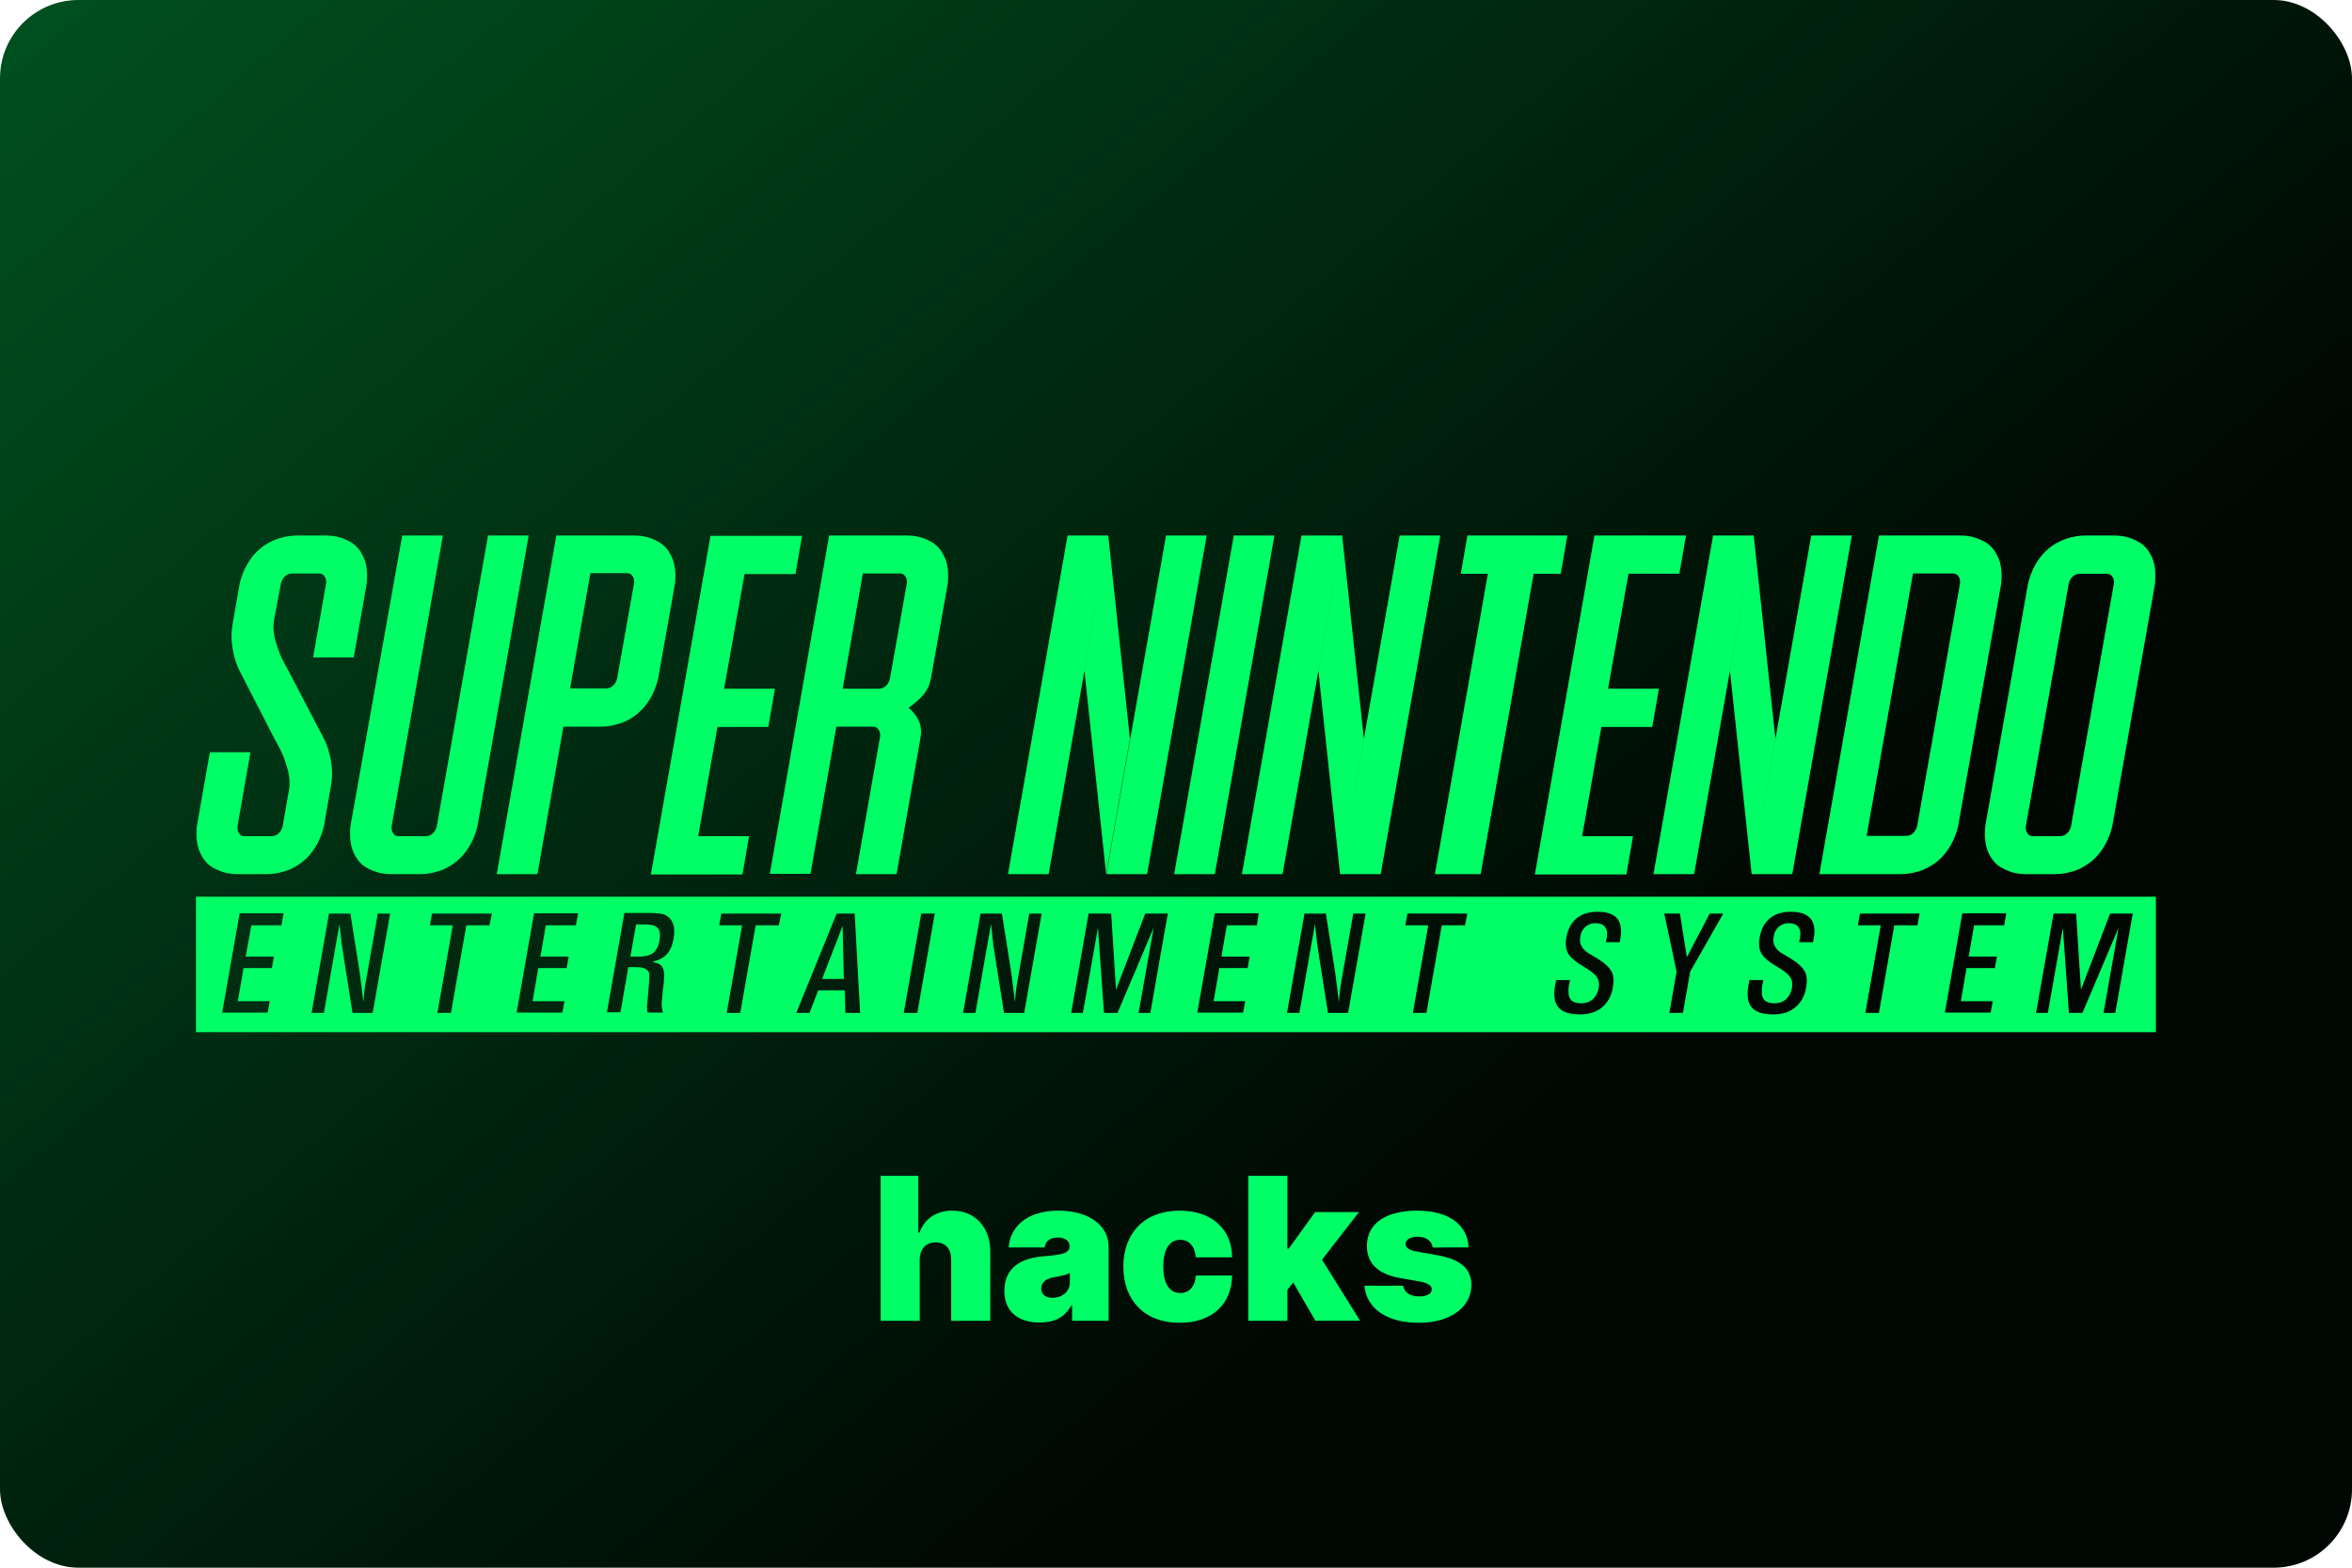 <?xml version="1.0" encoding="UTF-8"?>
<svg width="480" height="320" version="1.1" viewBox="0 0 480 320" xmlns="http://www.w3.org/2000/svg">
 <defs>
  <linearGradient id="a" x2="65.708" y2="76.729" gradientTransform="scale(3.78)" gradientUnits="userSpaceOnUse">
   <stop stop-color="#005120" offset="0"/>
   <stop stop-color="#000702" offset="1"/>
  </linearGradient>
 </defs>
 <rect width="480" height="320" ry="16" fill="url(#a)" stroke-linecap="square" stroke-linejoin="round" stroke-width="2" style="paint-order:stroke fill markers"/>
 <path d="m61.012 109.31c-1.29 0-2.457 0.122-3.502 0.43-1.044 0.246-1.965 0.677-2.764 1.107-0.86 0.492-1.536 0.983-2.15 1.598-0.614 0.553-1.107 1.167-1.537 1.781-0.983 1.413-1.72 3.073-2.15 4.916l-1.414 8.109c-0.246 1.413-0.306 2.704-0.184 3.871 0.123 1.167 0.307 2.212 0.553 3.072 0.246 0.983 0.615 1.905 1.045 2.766l7.127 13.887c0.676 1.167 1.292 2.334 1.783 3.502 0.369 0.983 0.736 2.09 1.043 3.318 0.246 1.229 0.307 2.396 0.123 3.502l-1.289 7.434c-0.061 0.369-0.247 0.738-0.432 1.045-0.138 0.23-0.31 0.393-0.518 0.562-0.069 0.057-0.142 0.114-0.219 0.176-0.269 0.161-0.631 0.275-1.047 0.301-0.059 4e-3 -0.12 6e-3 -0.182 6e-3h-5.162c-0.492 0-0.86-0.061-1.105-0.307-0.246-0.246-0.369-0.492-0.492-0.738-0.061-0.307-0.122-0.676-0.061-1.045l2.643-15.053h-8.295l-2.643 15.053c-0.184 1.843-0.062 3.503 0.43 4.916 0.246 0.614 0.492 1.167 0.922 1.781 0.43 0.614 0.922 1.168 1.598 1.598 0.676 0.43 1.475 0.8 2.397 1.107 0.922 0.307 2.028 0.43 3.318 0.43h5.16c1.29 0 2.457-0.122 3.502-0.43 0.131-0.031 0.26-0.065 0.387-0.1 0.887-0.242 1.68-0.578 2.379-1.008 0.215-0.123 0.419-0.244 0.613-0.369 0.582-0.374 1.076-0.768 1.537-1.228 0.077-0.069 0.152-0.138 0.225-0.209 0.512-0.496 0.936-1.035 1.312-1.572 0.614-0.883 1.132-1.862 1.539-2.922 0.244-0.636 0.45-1.303 0.611-1.994l1.412-8.109c0.246-1.413 0.308-2.704 0.186-3.871-0.123-1.167-0.309-2.212-0.555-3.072-0.246-0.983-0.613-1.905-1.043-2.766l-7.252-13.887c-0.676-1.167-1.29-2.334-1.781-3.502-0.369-0.983-0.738-2.09-1.045-3.318-0.246-1.229-0.307-2.396-0.123-3.502l1.414-7.434c0.008-0.046 0.018-0.093 0.029-0.139 0.079-0.322 0.239-0.637 0.4-0.906 0.184-0.307 0.431-0.492 0.738-0.738 0.307-0.184 0.737-0.307 1.228-0.307h5.16c0.492 0 0.862 0.061 1.107 0.307 0.246 0.246 0.367 0.492 0.49 0.738 0.061 0.307 0.124 0.676 0.062 1.045l-2.643 15.053h8.295l2.643-15.053c0.184-1.843 0.062-3.503-0.43-4.916-0.246-0.614-0.553-1.167-0.922-1.781-0.43-0.614-0.922-1.106-1.598-1.598-0.676-0.43-1.475-0.8-2.397-1.107-0.922-0.307-2.028-0.43-3.318-0.43h-5.162zm21.076 0-10.568 59.292c-0.184 1.843-0.062 3.503 0.43 4.916 0.215 0.538 0.431 1.029 0.77 1.555 0.048 0.075 0.099 0.15 0.152 0.227 0.376 0.538 0.801 1.029 1.353 1.432 0.079 0.058 0.16 0.112 0.244 0.166 0.507 0.323 1.083 0.612 1.728 0.865 0.215 0.085 0.438 0.165 0.668 0.242 0.922 0.307 2.028 0.43 3.318 0.43h5.16c1.29 0 2.457-0.122 3.502-0.43 0.131-0.031 0.26-0.065 0.387-0.1 0.887-0.242 1.68-0.578 2.379-1.008 0.215-0.123 0.419-0.244 0.613-0.369 0.582-0.374 1.076-0.768 1.537-1.228 0.614-0.553 1.107-1.167 1.537-1.781 0.983-1.413 1.72-3.073 2.15-4.916l10.445-59.292h-8.295l-10.445 59.292c-0.061 0.369-0.245 0.738-0.43 1.045-0.184 0.307-0.431 0.492-0.738 0.738-0.307 0.184-0.737 0.307-1.228 0.307h-5.162c-0.492 0-0.86-0.061-1.105-0.307-0.246-0.246-0.369-0.492-0.492-0.738-0.061-0.307-0.122-0.676-0.061-1.045l10.445-59.292h-8.295zm31.459 0-12.166 69.124h8.295l5.299-30.106h7.236c0.161 0 0.321-2e-3 0.479-6e-3 1.102-0.028 2.11-0.155 3.023-0.424 1.044-0.246 1.967-0.616 2.766-1.107 0.86-0.492 1.536-0.983 2.15-1.598 0.614-0.553 1.105-1.167 1.535-1.781 0.983-1.413 1.72-3.073 2.15-4.916l3.441-19.354c0.184-1.843 0.062-3.503-0.43-4.916-0.246-0.614-0.553-1.167-0.922-1.781-0.43-0.614-0.922-1.106-1.598-1.598-0.676-0.43-1.475-0.8-2.397-1.107-0.922-0.307-2.028-0.43-3.318-0.43h-15.545zm55.667 0-12.105 69.061h8.295l5.285-30.044h7.25c0.492 0 0.86 0.061 1.105 0.307 0.246 0.246 0.369 0.492 0.492 0.738 0.061 0.307 0.124 0.674 0.062 1.043l-4.916 28.02h8.295l4.914-28.02c0.023-0.161 0.041-0.319 0.055-0.475 0.093-1.089-0.054-2.044-0.484-2.904-0.492-0.983-1.167-1.843-2.027-2.58 1.106-0.737 2.089-1.597 2.949-2.58 0.86-0.983 1.352-2.091 1.598-3.381l3.441-19.354c0.184-1.843 0.062-3.503-0.43-4.916-0.246-0.614-0.553-1.167-0.922-1.781-0.43-0.614-0.922-1.106-1.598-1.598-0.676-0.43-1.475-0.8-2.397-1.107-0.922-0.307-2.028-0.43-3.318-0.43h-15.545zm48.663 0-12.166 69.124h8.295l12.166-69.124zm8.295 0-4.855 27.65 4.424 41.474 4.855-27.65zm11.797 0-12.166 69.124h8.295l12.166-69.124zm13.824 0-12.166 69.124h8.295l12.166-69.124zm13.824 0-12.166 69.124h8.295l12.166-69.124zm8.295 0-4.853 27.65 4.424 41.474 4.853-27.65zm-0.43 69.124h8.295l12.166-69.124h-8.295zm25.99-69.124-1.352 7.805h5.529l-10.812 61.319h9.338l10.814-61.319h5.531l1.352-7.805h-20.4zm25.93 0-12.166 69.185h18.68l1.352-7.803h-10.385l3.934-22.305h10.383l1.352-7.803h-10.383l4.178-23.471h10.383l1.353-7.805h-18.68zm24.209 0-12.166 69.124h8.295l12.166-69.124zm8.295 0-4.853 27.65 4.424 41.474 4.853-27.65zm-0.43 69.124h8.295l12.164-69.124h-8.295zm25.99-69.124-12.166 69.124h16.221c0.161 0 0.321-2e-3 0.479-6e-3 1.102-0.028 2.11-0.155 3.023-0.424 1.044-0.246 1.967-0.616 2.766-1.107 0.86-0.492 1.536-0.983 2.15-1.598 0.614-0.553 1.105-1.167 1.535-1.781 0.983-1.413 1.722-3.073 2.152-4.916l8.785-49.46c0.184-1.843 0.062-3.503-0.43-4.916-0.246-0.614-0.553-1.167-0.922-1.781-0.43-0.614-0.922-1.106-1.598-1.598-0.676-0.43-1.475-0.8-2.397-1.107-0.922-0.307-2.028-0.43-3.318-0.43h-16.281zm42.517 0c-0.161 0-0.319 2e-3 -0.477 6e-3 -1.102 0.028-2.111 0.155-3.025 0.424-0.783 0.184-1.497 0.473-2.143 0.787-0.215 0.105-0.421 0.213-0.621 0.32-0.86 0.492-1.536 0.983-2.15 1.598-0.461 0.415-0.853 0.864-1.201 1.322-0.116 0.153-0.228 0.305-0.336 0.459-0.983 1.413-1.72 3.073-2.15 4.916l-8.725 49.46c-0.184 1.843-0.062 3.503 0.43 4.916 0.215 0.538 0.431 1.029 0.77 1.555 0.048 0.075 0.099 0.15 0.152 0.227 0.376 0.538 0.799 1.029 1.352 1.432 0.079 0.058 0.162 0.112 0.246 0.166 0.507 0.323 1.083 0.612 1.728 0.865 0.215 0.085 0.438 0.165 0.668 0.242 0.922 0.307 2.028 0.43 3.318 0.43h5.16c1.29 0 2.457-0.122 3.502-0.43 0.131-0.031 0.26-0.065 0.387-0.1 0.887-0.242 1.68-0.578 2.379-1.008 0.215-0.123 0.419-0.244 0.613-0.369 0.582-0.374 1.076-0.768 1.537-1.228 0.614-0.553 1.107-1.167 1.537-1.781 0.983-1.413 1.72-3.073 2.15-4.916l8.725-49.46c0.184-1.843 0.062-3.503-0.43-4.916-0.246-0.614-0.553-1.167-0.922-1.781-0.43-0.614-0.922-1.106-1.598-1.598-0.676-0.43-1.475-0.8-2.397-1.107-0.922-0.307-2.028-0.43-3.318-0.43h-5.162zm-280.98 0.062-12.166 69.122h18.68l1.352-7.803h-10.385l3.934-22.305h10.383l1.352-7.803h-10.383l4.178-23.41h10.385l1.352-7.803h-18.68zm-24.516 7.619h7.25c0.492 0 0.86 0.061 1.105 0.307 0.246 0.246 0.369 0.491 0.492 0.736 0.061 0.307 0.122 0.676 0.06 1.045l-3.439 19.355c-0.061 0.369-0.245 0.738-0.43 1.045-0.184 0.307-0.431 0.491-0.738 0.736-0.307 0.184-0.737 0.309-1.228 0.309h-7.215l4.143-23.533zm55.604 0.06h7.312c0.492 0 0.86 0.061 1.105 0.307 0.246 0.246 0.369 0.492 0.492 0.738 0.061 0.307 0.122 0.676 0.061 1.045l-3.439 19.354c-0.061 0.369-0.247 0.738-0.432 1.045-0.184 0.307-0.429 0.492-0.736 0.738-0.307 0.184-0.737 0.307-1.228 0.307h-7.25l4.115-23.533zm214.32 0h7.926c0.492 0 0.86 0.061 1.105 0.307 0.246 0.246 0.369 0.492 0.492 0.738 0.062 0.307 0.122 0.676 0.061 1.045l-8.725 49.399c-0.062 0.369-0.245 0.738-0.43 1.045-0.184 0.307-0.431 0.491-0.738 0.736-0.307 0.184-0.737 0.307-1.228 0.307h-7.926l9.463-53.577zm34.162 0.062h5.162c0.492 0 0.86 0.061 1.105 0.307 0.246 0.246 0.369 0.491 0.492 0.736 0.061 0.307 0.122 0.676 0.06 1.045l-8.725 49.399c-0.062 0.369-0.245 0.738-0.43 1.045-0.184 0.307-0.431 0.492-0.738 0.738-0.307 0.184-0.737 0.307-1.228 0.307h-5.162c-0.492 0-0.86-0.061-1.105-0.307-0.246-0.246-0.369-0.492-0.492-0.738-0.062-0.307-0.122-0.676-0.06-1.045l8.725-49.399c0.062-0.369 0.245-0.738 0.43-1.045 0.184-0.307 0.431-0.491 0.738-0.736 0.307-0.184 0.737-0.307 1.228-0.307zm-384.58 65.927v27.65h399.99v-27.65zm286.08 3.072c1.905 0 3.256 0.491 4.055 1.475 0.676 0.922 0.86 2.274 0.553 4.117 0 0.061-0.06 0.308-0.121 0.615h-2.828c0.061-0.307 0.062-0.493 0.123-0.555 0.123-0.676 0.123-1.167 0.123-1.475-0.184-1.229-0.921-1.842-2.334-1.842-0.922 0-1.66 0.306-2.213 0.859-0.492 0.492-0.799 1.105-0.922 1.904-0.123 0.737-0.06 1.292 0.186 1.783 0.307 0.676 0.86 1.227 1.721 1.719l1.658 0.984c1.475 0.922 2.459 1.842 2.889 2.764 0.369 0.799 0.429 1.844 0.184 3.135-0.307 1.843-1.167 3.257-2.457 4.24-1.167 0.86-2.581 1.228-4.363 1.228-2.028 0-3.502-0.492-4.301-1.475-0.799-0.922-0.983-2.397-0.676-4.363 0.061-0.184 0.123-0.554 0.246-1.168h2.826c-0.061 0.369-0.124 0.676-0.186 0.799-0.184 1.106-0.184 1.968 0 2.582 0.307 0.922 1.106 1.352 2.397 1.352 1.167 0 2.028-0.369 2.643-1.045 0.492-0.553 0.86-1.23 0.982-2.09 0.184-0.983 2.6e-4 -1.781-0.553-2.457-0.43-0.492-1.167-1.105-2.334-1.781-1.167-0.676-2.089-1.352-2.703-1.967-0.983-0.983-1.353-2.334-0.984-4.178 0.307-1.72 1.046-3.012 2.213-3.933 1.106-0.86 2.519-1.228 4.178-1.228zm39.446 0c1.905 0 3.256 0.491 4.055 1.475 0.676 0.922 0.921 2.274 0.553 4.117 0 0.061-0.062 0.308-0.123 0.615h-2.826c0.061-0.307 0.062-0.493 0.123-0.555 0.123-0.676 0.123-1.167 0.123-1.475-0.184-1.229-0.921-1.842-2.334-1.842-0.922 0-1.66 0.306-2.213 0.859-0.492 0.492-0.799 1.105-0.922 1.904-0.123 0.737-0.062 1.292 0.184 1.783 0.307 0.676 0.86 1.227 1.721 1.719l1.66 0.984c1.475 0.922 2.457 1.842 2.887 2.764 0.369 0.799 0.431 1.844 0.186 3.135-0.307 1.843-1.169 3.257-2.459 4.24-1.167 0.86-2.579 1.228-4.361 1.228-2.028 0-3.502-0.492-4.301-1.475-0.799-0.922-0.983-2.397-0.676-4.363 0.061-0.184 0.121-0.554 0.244-1.168h2.826c-0.061 0.369-0.122 0.676-0.184 0.799-0.184 1.106-0.184 1.968 0 2.582 0.307 0.922 1.106 1.352 2.397 1.352 1.167 0 2.028-0.369 2.643-1.045 0.492-0.553 0.86-1.23 0.982-2.09 0.184-0.983 2.6e-4 -1.781-0.553-2.457-0.43-0.492-1.167-1.105-2.334-1.781-1.167-0.676-2.091-1.352-2.705-1.967-0.983-0.983-1.351-2.334-0.982-4.178 0.307-1.72 1.044-3.012 2.211-3.933 1.106-0.86 2.521-1.228 4.18-1.228zm-238.09 0.246h5.099c1.352 0 2.395 0.122 3.01 0.307 1.72 0.737 2.398 2.397 1.906 5.039-0.307 1.659-0.922 2.888-1.967 3.625-0.553 0.43-1.353 0.737-2.336 0.982 0.614 0.184 1.107 0.308 1.414 0.492 0.676 0.369 0.982 1.167 0.982 2.334 0 0.799-0.121 2.151-0.367 3.994-0.123 1.229-0.185 2.152-0.062 2.705 0.061 0.307 0.124 0.552 0.186 0.859h-3.135c-0.061-0.369-0.123-0.738-0.123-1.168 0-0.246 0.123-1.167 0.246-2.703 0.184-2.028 0.246-3.379 0.246-3.932-0.061-0.492-0.307-0.861-0.676-1.045-0.307-0.184-0.676-0.308-1.045-0.369-0.307-0.061-0.737-0.061-1.228-0.061h-1.352l-1.598 9.215h-2.766l3.564-20.275zm-78.524 0.06h8.971l-0.43 2.459h-6.144l-1.168 6.391h5.775l-0.43 2.334h-5.775l-1.168 6.758h6.514l-0.43 2.336h-9.279l3.564-20.277zm60.091 0h8.971l-0.43 2.459h-6.144l-1.105 6.391h5.775l-0.43 2.334h-5.777l-1.166 6.758h6.512l-0.43 2.336h-9.34l3.564-20.277zm138.92 0h8.971l-0.369 2.459h-6.144l-1.105 6.391h5.775l-0.43 2.334h-5.775l-1.168 6.758h6.451l-0.43 2.336h-9.34l3.564-20.277zm152.56 0h8.971l-0.43 2.459h-6.144l-1.105 6.391h5.775l-0.43 2.334h-5.777l-1.166 6.758h6.512l-0.43 2.336h-9.34l3.564-20.277zm-333.33 0.062h4.363l1.904 12.043c0.369 2.826 0.615 4.792 0.738 5.959 0.061-0.43 0.122-1.044 0.184-1.904 0.184-1.229 0.245-1.904 0.307-2.088l2.459-14.01h2.519l-3.564 20.275h-4.117l-2.211-14.07c0-0.246-0.123-0.983-0.246-2.273-0.061-0.737-0.124-1.351-0.186-1.781l-0.121 0.676-0.123 0.553-0.123 0.861-0.246 1.289-2.58 14.746h-2.519l3.562-20.275zm21.014 0h12.229l-0.492 2.397h-4.73l-3.135 17.879h-2.764l3.133-17.879h-4.67l0.43-2.397zm59.048 0h12.227l-0.492 2.397h-4.73l-3.133 17.879h-2.766l3.133-17.879h-4.67l0.432-2.397zm23.531 0h3.688l1.105 20.275h-3.01l-0.123-4.607h-5.408l-1.781 4.607h-2.703l8.232-20.275zm17.266 0h2.766l-3.564 20.275h-2.764zm12.105 0h4.361l1.906 12.043c0.369 2.826 0.613 4.792 0.736 5.959 0.061-0.43 0.124-1.044 0.186-1.904 0.184-1.229 0.245-1.904 0.307-2.088l2.457-14.01h2.519l-3.564 20.275h-4.115l-2.213-14.07c0-0.246-0.123-0.983-0.246-2.273-0.061-0.737-0.122-1.351-0.184-1.781l-0.123 0.676-0.123 0.553-0.123 0.861-0.246 1.289-2.58 14.746h-2.519l3.564-20.275zm22.059 0h4.607l0.982 15.545 5.961-15.545h4.607l-3.562 20.275h-2.397l3.072-17.389-7.373 17.389h-2.766l-1.228-17.389-3.072 17.389h-2.397l3.564-20.275zm44.054 0h4.361l1.906 12.043c0.369 2.826 0.613 4.792 0.736 5.959 0.061-0.43 0.124-1.044 0.186-1.904 0.184-1.229 0.245-1.904 0.307-2.088l2.457-14.01h2.519l-3.564 20.275h-4.115l-2.213-14.07c0-0.246-0.123-0.983-0.246-2.273-0.061-0.737-0.122-1.351-0.184-1.781l-0.123 0.676-0.123 0.553-0.123 0.861-0.246 1.289-2.58 14.746h-2.519l3.564-20.275zm21.014 0h12.227l-0.49 2.397h-4.732l-3.133 17.879h-2.766l3.135-17.879h-4.67l0.43-2.397zm52.409 0h3.195l1.414 8.908 4.67-8.908h2.764l-6.758 11.859-1.475 8.416h-2.766l1.475-8.416-2.519-11.859zm39.938 0h12.166l-0.43 2.397h-4.732l-3.133 17.879h-2.766l3.135-17.879h-4.67l0.43-2.397zm39.508 0h4.607l0.984 15.545 5.959-15.545h4.609l-3.564 20.275h-2.397l3.072-17.389-7.373 17.389h-2.766l-1.228-17.389-3.072 17.389h-2.397l3.564-20.275zm-289.28 2.211-1.168 6.576h1.781c1.229 0 2.151-0.246 2.766-0.676 0.737-0.553 1.228-1.476 1.412-2.705 0.184-1.167 0.063-1.966-0.367-2.457-0.307-0.307-0.676-0.492-1.168-0.615-0.43-0.061-0.922-0.123-1.475-0.123h-1.781zm42.149 0.309-4.18 10.814h4.424l-0.244-10.814z" fill="#0f6" stroke-linecap="round" stroke-linejoin="round" stroke-width="15.553" style="paint-order:stroke markers fill"/>
 <g transform="matrix(3.845 0 0 3.845 -10.247 -4.568)" fill="#0f6" stroke-width=".265" aria-label="hacks">
  <path d="m51.481 68.059c0.004-0.571 0.334-0.917 0.842-0.917 0.53 0 0.831 0.346 0.827 0.917v3.247h2.075v-3.683c0.004-1.263-0.793-2.165-2.014-2.165-0.853 0-1.484 0.436-1.744 1.173h-0.06v-3.022h-1.999v7.697h2.075z"/>
  <path d="m57.855 71.396c0.752 0 1.319-0.256 1.669-0.902h0.045v0.812h1.939v-3.954c0-1.067-1.011-1.894-2.661-1.894-1.725 0-2.574 0.902-2.646 1.954h1.909c0.049-0.357 0.312-0.526 0.707-0.526 0.361 0 0.616 0.165 0.616 0.466v0.015c0 0.334-0.368 0.44-1.338 0.511-1.191 0.086-2.12 0.568-2.12 1.834 0 1.15 0.774 1.684 1.879 1.684zm0.676-1.308c-0.353 0-0.601-0.173-0.601-0.496 0-0.297 0.21-0.526 0.692-0.601 0.331-0.053 0.609-0.12 0.827-0.21v0.481c0 0.526-0.447 0.827-0.917 0.827z"/>
  <path d="m65.281 71.411c1.71 0 2.759-0.981 2.781-2.51h-1.924c-0.045 0.605-0.372 0.932-0.827 0.932-0.545 0-0.902-0.466-0.902-1.413s0.357-1.413 0.902-1.413c0.459 0 0.77 0.327 0.827 0.932h1.924c-0.011-1.503-1.082-2.481-2.781-2.481-1.879 0-2.992 1.203-2.992 2.977 0 1.774 1.112 2.977 2.992 2.977z"/>
  <path d="m68.919 71.306h2.075v-1.639l0.312-0.395 1.176 2.033h2.375l-2.022-3.243 1.962-2.529h-2.33l-1.398 1.939h-0.075v-3.864h-2.075z"/>
  <path d="m80.615 67.413c-0.053-1.221-1.067-1.954-2.736-1.954-1.65 0-2.668 0.676-2.661 1.879-0.007 0.909 0.583 1.492 1.759 1.699l1.022 0.18c0.451 0.083 0.654 0.203 0.661 0.421-0.007 0.241-0.282 0.376-0.661 0.376-0.47 0-0.801-0.203-0.857-0.571h-2.059c0.113 1.184 1.135 1.969 2.901 1.969 1.597 0 2.774-0.778 2.781-2.014-0.007-0.853-0.579-1.349-1.759-1.563l-1.173-0.21c-0.44-0.079-0.564-0.237-0.556-0.406-0.007-0.241 0.289-0.376 0.646-0.376 0.41 0 0.752 0.218 0.782 0.571z"/>
 </g>
 <style type="text/css">.st0{fill:#FC0C18;}
	.st1{fill:#FC0C18;}</style>
</svg>
